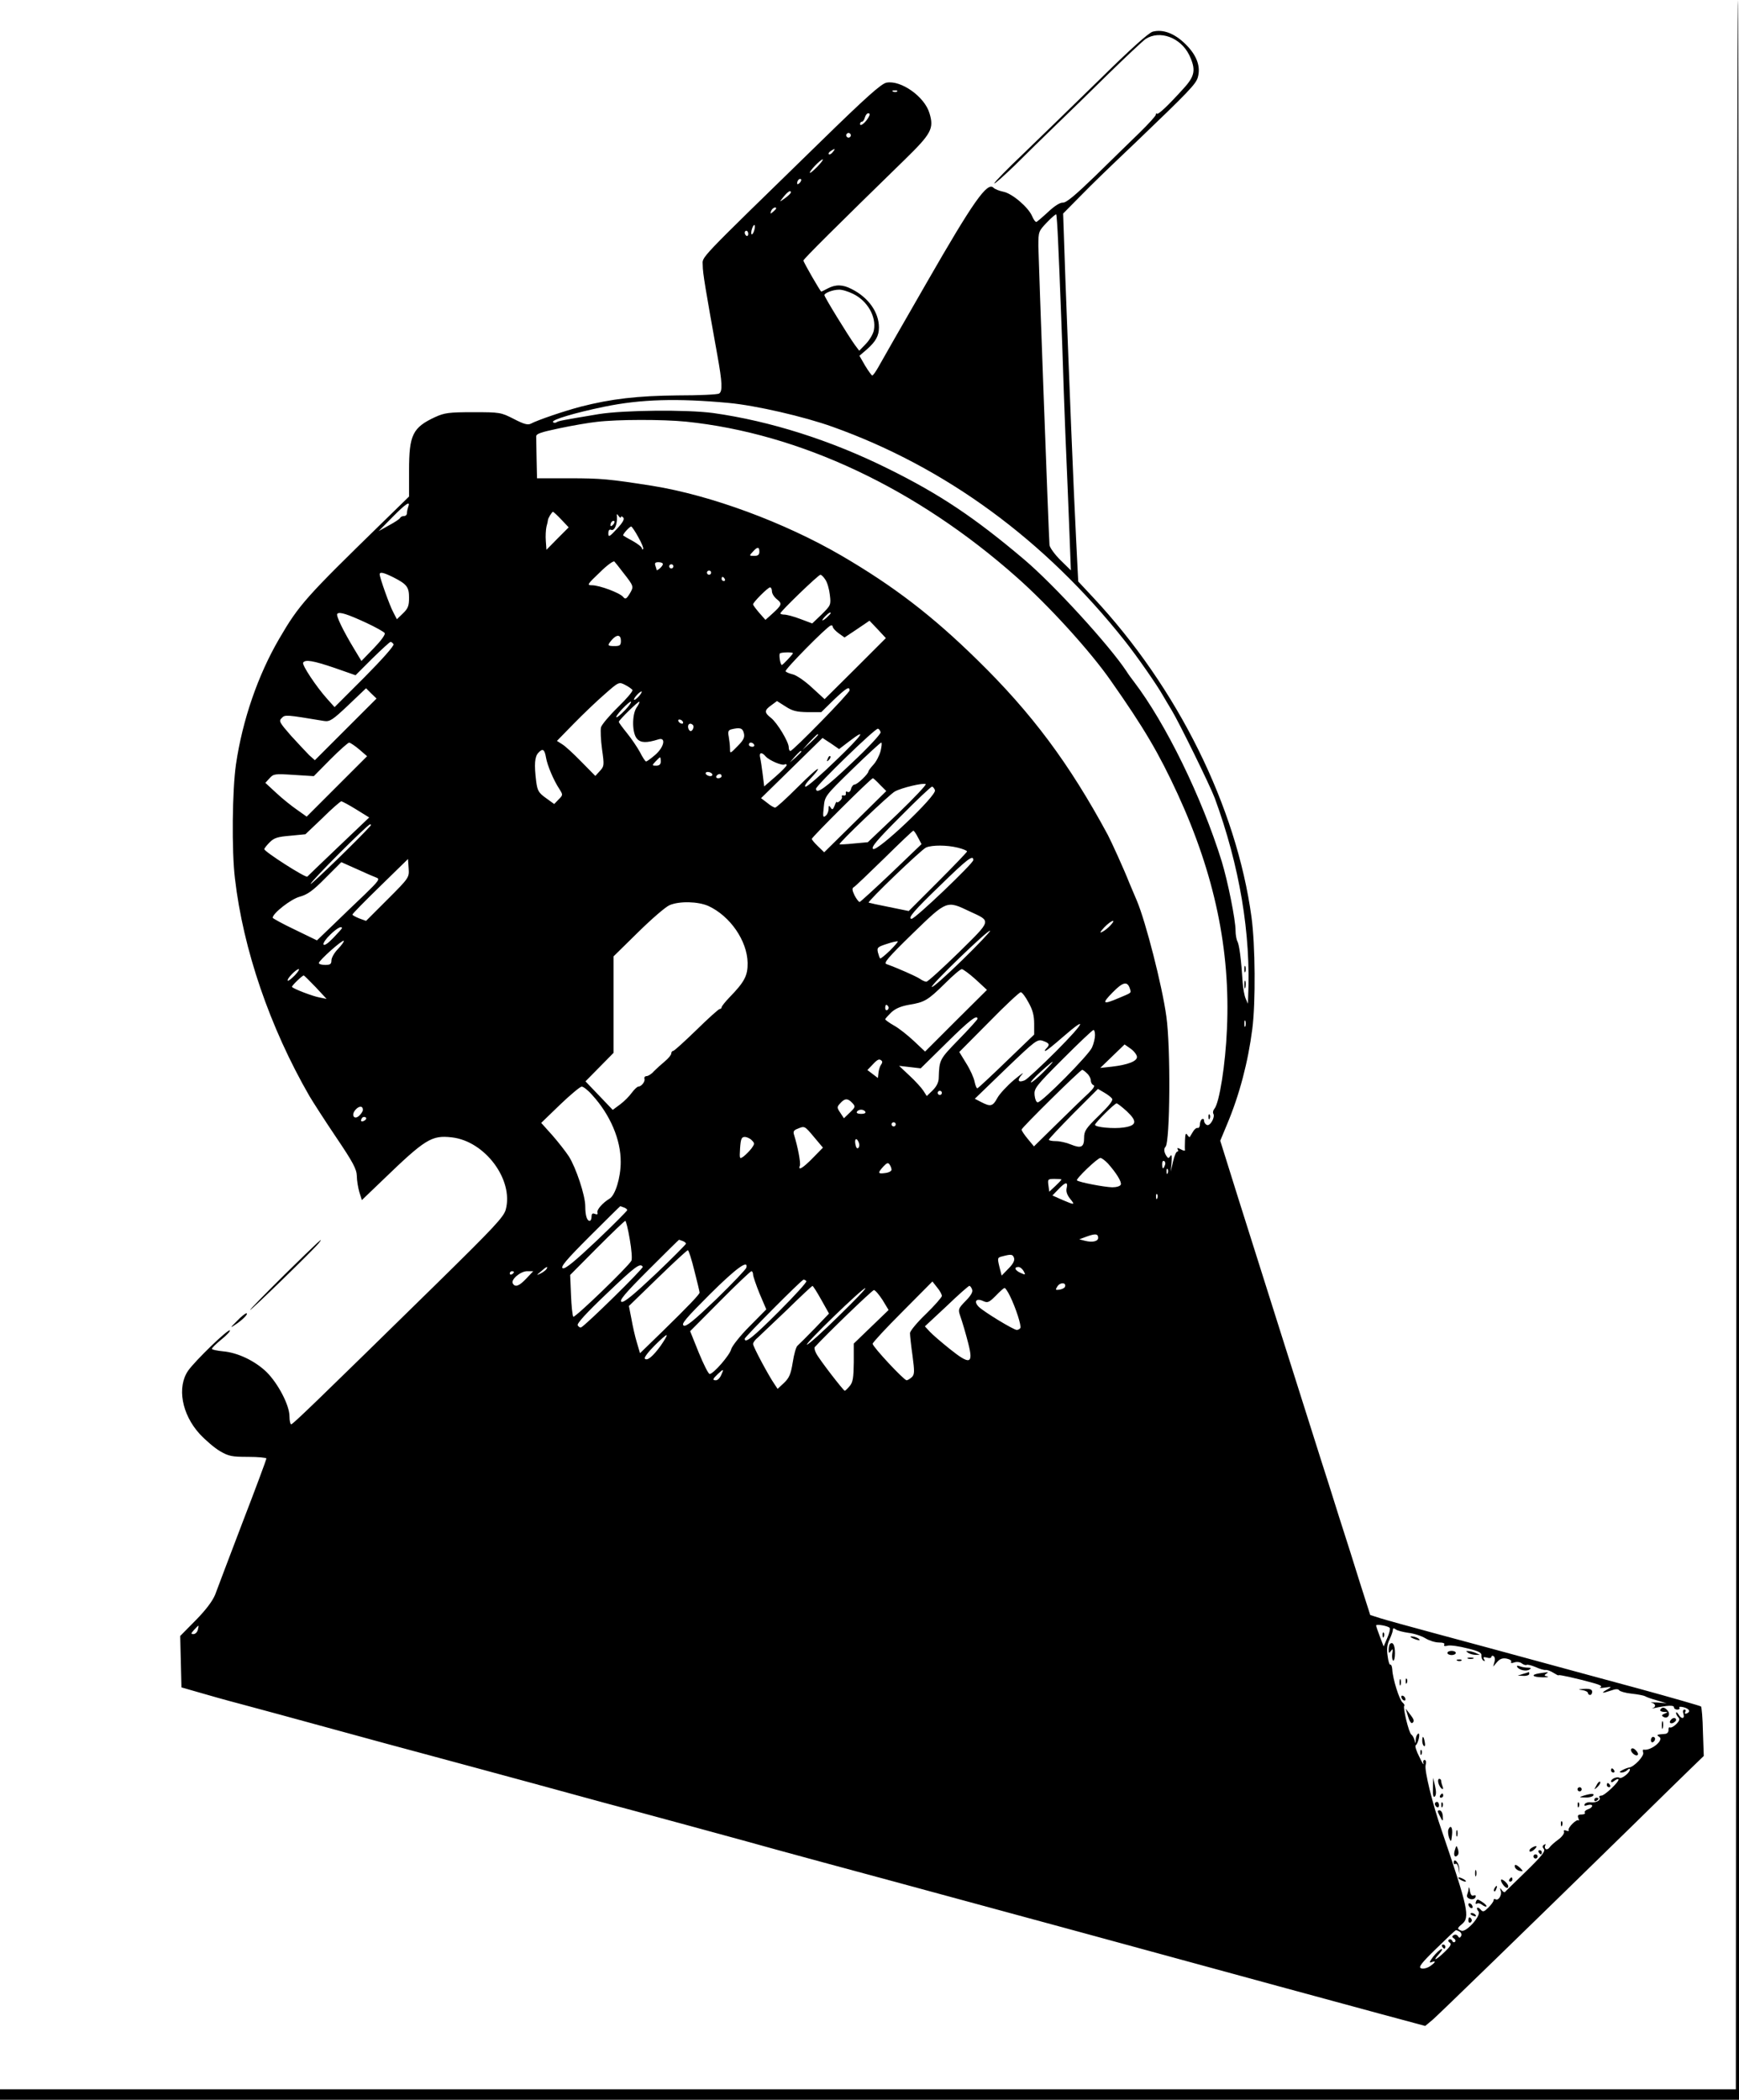<?xml version="1.0" standalone="no"?>
<!DOCTYPE svg PUBLIC "-//W3C//DTD SVG 20010904//EN"
 "http://www.w3.org/TR/2001/REC-SVG-20010904/DTD/svg10.dtd">
<svg version="1.0" xmlns="http://www.w3.org/2000/svg"
 width="829pt" height="1001pt" viewBox="0 0 829 1001"
 preserveAspectRatio="xMidYMid meet">

<g transform="translate(0,1001) scale(0.1,-0.1)"
fill="#000000" stroke="none">
<path d="M8278 5030 l-3 -4980 -4137 0 -4138 0 0 -25 0 -25 4145 0 4145 0 0
5005 c0 2753 -2 5005 -5 5005 -3 0 -6 -2241 -7 -4980z"/>
<path d="M5495 9859 c-20 -6 -104 -81 -255 -230 -124 -121 -287 -280 -362
-352 -76 -72 -138 -136 -138 -141 0 -5 44 34 98 86 53 53 142 140 197 193 55
53 168 163 250 244 83 81 162 155 176 165 68 44 167 7 208 -76 33 -70 28 -100
-27 -160 -75 -83 -121 -126 -127 -120 -3 3 -5 1 -5 -5 0 -5 -35 -44 -77 -85
-43 -42 -138 -134 -211 -206 -95 -92 -139 -129 -155 -128 -14 1 -40 -16 -70
-44 -27 -25 -52 -46 -56 -48 -5 -1 -14 11 -21 28 -18 42 -95 108 -137 116 -19
4 -40 12 -47 19 -29 30 -97 -67 -317 -450 -117 -203 -222 -387 -233 -407 -12
-21 -24 -38 -28 -38 -3 0 -18 21 -34 47 l-27 47 35 30 c43 38 58 65 58 105 0
72 -50 143 -130 183 -42 22 -76 23 -114 3 -15 -8 -29 -15 -31 -15 -4 0 -85
140 -85 148 0 7 154 160 483 481 127 124 140 148 118 221 -23 79 -136 159
-205 146 -25 -5 -96 -68 -317 -284 -599 -584 -559 -542 -559 -587 0 -37 13
-113 70 -430 23 -127 25 -171 8 -181 -7 -5 -96 -9 -198 -9 -191 -2 -315 -16
-463 -54 -79 -21 -203 -63 -237 -81 -14 -7 -33 -2 -81 23 -61 31 -65 32 -193
32 -116 0 -137 -3 -181 -23 -108 -50 -125 -85 -125 -255 l0 -124 -127 -124
c-365 -356 -397 -391 -492 -554 -101 -173 -175 -387 -206 -598 -18 -123 -21
-413 -5 -545 39 -337 166 -709 355 -1037 16 -27 73 -116 127 -196 81 -120 98
-152 99 -185 0 -21 6 -56 12 -77 l12 -38 97 93 c206 199 235 217 332 206 158
-18 295 -202 257 -344 -9 -35 -56 -85 -331 -355 -575 -564 -684 -669 -692
-669 -4 0 -8 17 -8 38 0 53 -54 156 -109 211 -56 54 -138 93 -208 99 -29 3
-53 8 -53 12 0 4 20 24 46 45 25 20 43 40 40 43 -8 8 -165 -144 -199 -192 -54
-78 -31 -208 55 -302 28 -30 71 -67 97 -82 41 -24 56 -27 133 -27 49 0 88 -4
88 -8 0 -4 -51 -142 -114 -305 -62 -163 -121 -318 -130 -343 -12 -30 -43 -72
-92 -122 l-75 -76 3 -123 3 -122 80 -23 c44 -13 136 -39 205 -57 69 -18 269
-73 445 -121 176 -48 358 -98 405 -110 146 -39 380 -103 510 -138 223 -61 314
-86 370 -101 77 -20 703 -190 830 -226 58 -16 323 -88 590 -160 459 -124 1236
-336 1800 -490 140 -38 354 -96 475 -129 l219 -59 36 30 c33 29 447 431 950
923 123 121 251 246 283 277 l59 57 -4 114 c-1 64 -6 118 -9 122 -4 3 -139 42
-300 86 -162 44 -352 95 -424 115 -247 67 -341 93 -550 149 -115 31 -231 63
-256 71 l-47 15 -47 147 c-25 81 -71 226 -102 322 -30 96 -68 216 -84 265 -48
150 -301 952 -395 1249 l-87 278 32 77 c60 142 101 300 121 457 16 126 14 399
-4 532 -72 527 -352 1093 -755 1524 l-71 76 -10 199 c-12 231 -34 782 -51
1236 l-11 319 78 79 c76 77 107 107 274 266 245 235 281 272 290 304 15 52 -5
106 -59 159 -52 51 -107 72 -156 59z m-1218 -285 c-3 -3 -12 -4 -19 -1 -8 3
-5 6 6 6 11 1 17 -2 13 -5z m-136 -122 c-14 -26 -41 -48 -41 -33 0 6 4 11 9
11 5 0 11 9 14 20 3 11 10 20 16 20 8 0 9 -6 2 -18z m-87 -93 c-3 -5 -10 -7
-15 -3 -5 3 -7 10 -3 15 3 5 10 7 15 3 5 -3 7 -10 3 -15z m-84 -74 c-7 -9 -15
-13 -19 -10 -3 3 1 10 9 15 21 14 24 12 10 -5z m-73 -69 c-18 -18 -34 -32 -36
-30 -6 5 50 64 61 64 4 0 -7 -15 -25 -34z m-85 -78 c-7 -7 -12 -8 -12 -2 0 14
12 26 19 19 2 -3 -1 -11 -7 -17z m-42 -45 c0 -5 -13 -17 -28 -28 -27 -19 -27
-19 -12 0 22 29 40 42 40 28z m-70 -77 c0 -2 -7 -9 -15 -16 -13 -11 -14 -10
-9 4 5 14 24 23 24 12z m1344 -156 c6 -121 23 -569 24 -620 0 -14 5 -151 11
-305 7 -154 15 -362 19 -462 l7 -182 -50 49 c-27 27 -51 60 -52 72 -4 51 -52
1358 -53 1424 0 70 1 72 41 114 22 23 42 40 44 38 2 -1 6 -59 9 -128z m-1449
50 c-4 -12 -9 -19 -12 -17 -3 3 -2 15 2 27 4 12 9 19 12 17 3 -3 2 -15 -2 -27z
m-28 -15 c0 -8 -4 -12 -9 -9 -4 3 -8 9 -8 15 0 5 4 9 8 9 5 0 9 -7 9 -15z
m500 -286 c68 -33 111 -108 99 -172 -3 -19 -21 -48 -38 -66 l-32 -33 -21 28
c-33 46 -145 228 -145 237 0 10 40 26 69 26 14 1 44 -8 68 -20z m-592 -520
c128 -12 359 -65 495 -114 537 -192 1011 -539 1392 -1020 58 -73 154 -211 182
-261 9 -16 28 -47 41 -69 34 -55 184 -361 206 -420 118 -322 173 -647 159
-950 l-1 -30 -11 25 c-6 14 -12 48 -14 75 -7 111 -16 180 -25 197 -5 9 -9 33
-9 52 0 51 -37 235 -66 330 -95 306 -267 658 -419 857 -11 14 -27 36 -35 49
-82 124 -347 414 -488 533 -235 199 -402 311 -647 432 -273 136 -564 228 -835
266 -127 17 -425 14 -545 -5 -179 -30 -191 -32 -202 -39 -6 -4 -14 -3 -17 1
-7 11 104 44 244 73 174 36 349 41 595 18z m-205 -89 c543 -56 1099 -318 1576
-741 153 -135 353 -355 450 -495 158 -225 228 -344 318 -539 176 -383 252
-744 235 -1120 -7 -168 -36 -353 -60 -381 -6 -7 -8 -17 -5 -23 10 -16 -15 -60
-30 -54 -8 3 -14 12 -14 20 0 8 -4 11 -10 8 -5 -3 -10 -15 -10 -26 0 -10 -5
-18 -11 -16 -6 1 -16 -7 -22 -18 -7 -11 -13 -22 -15 -25 -2 -2 -7 2 -12 10 -7
11 -10 4 -11 -25 -1 -22 -1 -44 0 -48 1 -4 -8 -3 -20 4 -15 8 -19 8 -15 0 4
-6 3 -11 -2 -11 -5 0 -14 -21 -20 -47 l-11 -48 4 44 c2 30 1 40 -6 30 -8 -12
-10 -12 -19 1 -11 17 -13 34 -4 43 22 21 25 478 4 622 -20 147 -99 453 -140
550 -5 11 -21 49 -36 85 -25 64 -87 200 -103 230 -184 341 -363 581 -623 835
-214 210 -398 351 -648 497 -272 158 -621 287 -900 332 -204 32 -244 36 -394
36 l-156 0 -2 90 c-1 50 -2 98 -2 108 -1 14 19 21 109 40 61 13 142 27 180 31
101 12 314 12 425 1z m-1324 -406 c-3 -9 -6 -22 -6 -30 0 -8 -6 -14 -14 -14
-8 0 -16 -4 -18 -8 -1 -5 -25 -21 -53 -36 l-50 -28 65 66 c64 65 88 81 76 50z
m730 -61 l35 -37 -53 -53 -53 -54 -3 42 c-2 23 0 54 3 68 4 14 7 28 7 31 0 9
19 40 24 40 3 0 21 -17 40 -37z m284 12 c0 5 5 4 11 -2 7 -7 -1 -23 -30 -54
-36 -39 -41 -41 -41 -22 0 15 5 21 14 17 15 -6 29 27 27 61 -2 17 0 17 8 5 6
-8 11 -11 11 -5z m-38 -37 c-7 -7 -12 -8 -12 -2 0 14 12 26 19 19 2 -3 -1 -11
-7 -17z m121 -59 c16 -28 26 -53 23 -56 -3 -4 -6 -2 -6 3 0 6 -19 21 -42 34
-24 13 -45 25 -47 27 -5 4 30 43 38 43 3 0 19 -23 34 -51z m577 -69 c0 -15 -7
-20 -25 -20 -24 0 -24 1 -7 19 22 25 32 26 32 1z m-649 -100 c51 -65 51 -66
31 -100 -16 -26 -21 -28 -31 -16 -16 20 -114 56 -149 56 -25 0 -23 4 37 61 34
34 66 57 70 52 4 -4 23 -28 42 -53z m189 41 c0 -5 -7 -14 -15 -21 -8 -7 -15
-10 -15 -7 0 3 -3 12 -6 21 -4 12 0 16 15 16 12 0 21 -4 21 -9z m50 -11 c0 -5
-4 -10 -10 -10 -5 0 -10 5 -10 10 0 6 5 10 10 10 6 0 10 -4 10 -10z m180 -30
c0 -5 -4 -10 -10 -10 -5 0 -10 5 -10 10 0 6 5 10 10 10 6 0 10 -4 10 -10z
m-1517 -21 c67 -34 77 -47 77 -99 0 -38 -5 -51 -29 -74 l-29 -28 -17 33 c-18
33 -65 166 -65 181 0 13 18 9 63 -13z m2062 -13 c9 -13 18 -45 21 -72 6 -48 4
-50 -39 -93 l-45 -43 -56 21 c-31 12 -66 21 -76 21 -11 0 -20 3 -20 6 0 9 181
184 191 184 5 0 16 -11 24 -24z m-480 4 c3 -5 1 -10 -4 -10 -6 0 -11 5 -11 10
0 6 2 10 4 10 3 0 8 -4 11 -10z m225 -59 c0 -11 11 -28 24 -38 26 -21 24 -27
-27 -73 l-28 -25 -30 34 c-16 19 -29 36 -29 40 0 10 71 81 81 81 5 0 9 -9 9
-19z m-1934 -150 c45 -21 84 -43 88 -49 4 -7 -19 -38 -52 -72 l-59 -61 -35 58
c-52 86 -88 160 -80 167 10 11 49 -2 138 -43z m2214 46 c0 -2 -9 -12 -20 -22
-24 -21 -27 -14 -4 9 15 15 24 20 24 13z m117 -265 l-146 -145 -60 55 c-33 31
-74 59 -91 63 -16 4 -32 10 -35 15 -5 8 196 212 215 218 6 2 10 -1 10 -6 0 -6
13 -20 28 -31 l28 -20 60 40 59 40 39 -41 39 -42 -146 -146z m-1117 133 c0
-21 -5 -25 -30 -25 -35 0 -36 3 -13 30 24 27 43 25 43 -5z m-1084 -16 c4 -7
-54 -72 -137 -156 l-144 -144 -35 39 c-53 59 -121 162 -115 173 10 16 47 10
150 -25 l100 -35 80 80 c44 43 83 79 87 79 4 0 10 -5 14 -11z m1904 -43 c0 -5
-48 -56 -53 -56 -7 0 -15 49 -9 55 6 6 62 7 62 1z m-765 -175 c3 -6 -28 -42
-69 -82 -41 -40 -77 -83 -81 -96 -3 -14 -1 -61 5 -105 11 -77 10 -81 -10 -103
l-22 -24 -67 68 c-36 37 -77 75 -91 83 l-25 16 80 82 c44 45 111 109 148 141
67 59 68 59 97 44 16 -8 31 -19 35 -24z m-1367 -188 l-147 -147 -27 24 c-14
14 -53 56 -87 93 -55 63 -59 70 -44 84 16 17 20 16 202 -14 27 -4 40 4 115 75
l85 81 25 -25 25 -24 -147 -147z m2402 186 c0 -13 -270 -289 -282 -289 -5 0
-8 8 -8 18 0 25 -55 117 -85 140 -32 25 -32 36 2 60 l27 20 41 -26 c32 -21 52
-26 105 -27 l65 0 59 58 c60 57 76 67 76 46z m-1005 -29 c-10 -11 -20 -18 -22
-16 -6 5 30 44 36 39 2 -1 -4 -12 -14 -23z m-65 -65 c-47 -49 -59 -44 -14 5
21 22 40 38 42 35 3 -3 -10 -21 -28 -40z m54 11 c-22 -35 -21 -122 3 -148 18
-20 46 -20 101 -3 38 13 29 -36 -15 -74 -20 -17 -39 -31 -43 -31 -4 0 -17 20
-29 44 -13 24 -41 65 -62 91 -21 26 -39 50 -39 54 0 8 94 100 98 96 2 -2 -4
-15 -14 -29z m221 -66 c3 -5 2 -10 -4 -10 -5 0 -13 5 -16 10 -3 6 -2 10 4 10
5 0 13 -4 16 -10z m48 -16 c9 -9 -4 -35 -14 -28 -5 3 -9 12 -9 20 0 14 12 19
23 8z m243 -39 c5 -20 -1 -33 -30 -62 -36 -37 -36 -37 -36 -11 0 14 -3 39 -6
56 -5 24 -2 31 12 35 41 10 54 7 60 -18z m652 4 c1 -8 -60 -74 -137 -146 -126
-120 -171 -152 -171 -123 0 15 283 290 295 286 6 -1 11 -9 13 -17z m-298 -12
c0 -2 -17 -19 -37 -38 l-38 -34 34 38 c33 34 41 42 41 34z m85 -122 c-71 -69
-136 -125 -144 -125 -9 0 0 15 24 40 21 22 37 42 34 44 -3 3 -47 -37 -99 -89
-52 -52 -99 -95 -105 -95 -5 0 -23 10 -38 23 l-29 22 147 144 146 143 40 -26
39 -27 47 36 c90 69 66 33 -62 -90z m-2272 52 l37 -32 -144 -144 -144 -144
-45 32 c-25 17 -70 53 -99 80 l-53 49 20 22 c19 21 25 22 115 16 l96 -6 79 80
c44 44 84 80 90 80 5 -1 27 -15 48 -33z m1882 23 c3 -5 -1 -10 -9 -10 -9 0
-16 5 -16 10 0 6 4 10 9 10 6 0 13 -4 16 -10z m603 -30 c-6 -22 -21 -51 -34
-65 -13 -14 -24 -29 -24 -32 0 -12 -53 -63 -66 -63 -6 0 -14 -9 -17 -21 -3
-12 -10 -18 -17 -14 -6 4 -9 1 -8 -7 2 -7 -3 -12 -10 -10 -8 1 -11 -1 -9 -5 3
-5 -1 -14 -9 -21 -8 -7 -14 -9 -15 -5 0 4 -5 -3 -10 -17 -8 -20 -12 -22 -19
-10 -8 12 -10 11 -10 -6 0 -12 -6 -27 -14 -33 -13 -11 -14 -4 -9 41 5 53 5 53
136 181 72 70 134 127 138 127 4 0 2 -18 -3 -40z m-1595 -32 c6 -36 36 -108
64 -150 17 -27 17 -28 -4 -49 l-21 -22 -40 29 c-35 25 -40 35 -46 79 -10 82
-7 117 10 136 21 23 30 18 37 -23z m1217 29 c0 -2 -12 -14 -27 -28 l-28 -24
24 28 c23 25 31 32 31 24z m-170 -23 c17 -19 79 -46 91 -38 5 3 9 1 9 -4 0 -4
-24 -29 -54 -55 l-53 -46 -7 57 c-4 31 -9 66 -12 79 -7 26 7 30 26 7z m-500
-24 c0 -14 -7 -20 -22 -20 -20 0 -21 1 -3 20 10 11 20 20 22 20 1 0 3 -9 3
-20z m245 -60 c3 -5 -1 -10 -9 -10 -8 0 -18 5 -21 10 -3 6 1 10 9 10 8 0 18
-4 21 -10z m45 -10 c0 -5 -7 -10 -16 -10 -8 0 -12 5 -9 10 3 6 10 10 16 10 5
0 9 -4 9 -10z m755 -41 l30 -30 -148 -146 -148 -146 -29 28 c-17 16 -30 32
-30 36 0 8 282 289 291 289 3 0 18 -14 34 -31z m85 -138 l-143 -136 -66 -6
c-36 -4 -67 -5 -69 -4 -6 5 238 238 264 252 33 18 135 42 147 35 5 -2 -55 -66
-133 -141z m177 112 c10 -25 -276 -296 -295 -280 -10 8 17 41 130 154 78 79
146 143 151 143 4 0 11 -8 14 -17z m-2760 -91 l63 -39 -146 -139 c-80 -76
-147 -141 -149 -143 -8 -7 -205 119 -205 131 0 4 12 19 26 33 21 21 38 26 98
31 l72 7 82 78 c44 44 85 79 89 79 4 0 36 -17 70 -38z m69 -79 c-58 -65 -282
-281 -285 -277 -6 6 271 284 283 284 5 0 6 -3 2 -7z m2610 -55 l17 -32 -144
-138 c-79 -75 -147 -137 -151 -138 -4 0 -15 14 -24 31 -11 23 -13 34 -5 39 7
3 72 66 146 138 74 73 136 132 139 132 3 0 13 -14 22 -32z m190 -49 c24 -6 44
-14 44 -18 0 -3 -63 -69 -139 -145 l-139 -139 -93 19 c-52 10 -96 20 -98 21
-7 5 252 254 274 263 29 12 99 12 151 -1z m74 -59 c0 -16 -277 -280 -294 -280
-22 0 11 39 137 160 128 125 157 147 157 120z m-2792 -187 l-103 -103 -33 12
c-17 7 -32 15 -32 18 0 4 60 65 133 136 l132 129 3 -44 c3 -44 3 -45 -100
-148z m-53 103 c17 -6 10 -16 -55 -79 -41 -39 -110 -105 -152 -146 l-77 -74
-105 51 c-59 28 -106 54 -106 57 0 21 87 89 128 100 37 10 63 28 123 89 l76
76 74 -33 c41 -19 83 -37 94 -41z m1582 -135 c104 -48 185 -166 187 -271 1
-61 -15 -91 -86 -164 -21 -22 -38 -43 -38 -48 0 -4 -4 -8 -9 -8 -5 0 -55 -45
-111 -100 -57 -55 -106 -100 -111 -100 -5 0 -9 -6 -9 -12 0 -7 -14 -24 -31
-38 -17 -14 -40 -35 -52 -47 -11 -13 -27 -23 -35 -23 -7 0 -12 -6 -10 -12 5
-14 -15 -38 -29 -38 -5 0 -19 -13 -31 -29 -12 -17 -37 -42 -56 -56 l-35 -26
-65 68 -65 68 67 68 67 68 0 230 0 230 117 115 c64 63 131 121 150 129 47 20
135 18 185 -4z m1246 -26 c104 -48 106 -39 -53 -196 -78 -76 -147 -139 -154
-139 -6 0 -20 6 -31 14 -18 12 -106 51 -159 70 -15 5 6 30 125 146 164 159
161 158 272 105z m671 -66 c-10 -11 -28 -26 -39 -31 -14 -8 -12 -2 9 21 33 34
61 44 30 10z m-3664 -14 c0 -2 -19 -23 -42 -47 -25 -26 -43 -38 -46 -30 -2 7
13 28 33 47 32 31 55 43 55 30z m2957 -152 c-76 -74 -141 -132 -145 -128 -8 7
270 276 278 268 3 -2 -57 -66 -133 -140z m-2975 54 c-18 -18 -32 -43 -32 -55
0 -18 -6 -22 -30 -22 -16 0 -30 4 -30 9 0 12 112 112 119 106 2 -3 -10 -20
-27 -38z m2630 -9 c-23 -22 -44 -39 -46 -37 -3 2 -7 15 -11 29 -5 23 -1 26 42
40 26 9 50 14 53 12 2 -1 -15 -21 -38 -44z m-2837 -118 c-16 -16 -31 -28 -33
-25 -7 7 39 55 52 55 5 0 -3 -13 -19 -30z m3246 -19 l54 -50 -148 -147 -147
-147 -53 50 c-29 27 -71 61 -95 74 -23 13 -42 27 -42 30 0 3 13 17 28 32 20
19 46 30 85 37 74 12 90 21 171 101 38 38 74 69 81 69 6 0 36 -22 66 -49z
m-3146 -37 l52 -56 -34 7 c-30 5 -122 40 -131 50 -4 4 48 54 56 55 2 0 27 -25
57 -56z m3881 -6 c7 -23 11 -19 -53 -46 -77 -33 -82 -27 -29 27 49 50 70 55
82 19z m-483 -67 c20 -35 27 -63 27 -101 l0 -52 -131 -126 c-72 -70 -135 -128
-139 -130 -4 -2 -10 12 -14 31 -3 18 -21 58 -40 88 l-33 54 141 142 c77 79
146 143 152 143 6 0 23 -22 37 -49z m-668 -20 c3 -5 1 -12 -5 -16 -5 -3 -10 1
-10 9 0 18 6 21 15 7z m425 -58 c0 -3 -40 -48 -90 -99 -92 -95 -92 -95 -95
-182 0 -21 -10 -41 -29 -60 l-28 -27 -16 25 c-9 14 -38 46 -66 72 l-50 47 52
-6 51 -6 123 121 c108 107 148 138 148 115z m1277 -35 c-3 -7 -5 -2 -5 12 0
14 2 19 5 13 2 -7 2 -19 0 -25z m-902 -119 c-72 -72 -139 -134 -150 -139 -32
-13 -38 0 -13 28 13 14 -4 2 -38 -26 -34 -29 -70 -68 -80 -87 -21 -39 -32 -42
-76 -19 l-31 16 148 143 c142 136 150 142 177 133 31 -11 34 -18 16 -36 -7 -7
-9 -12 -5 -12 5 0 41 29 82 65 124 108 108 73 -30 -66z m185 76 c0 -14 -6 -40
-14 -58 -14 -35 -239 -262 -259 -262 -7 0 -13 15 -15 34 -3 32 5 43 135 173
76 76 141 138 146 138 4 0 7 -11 7 -25z m200 -104 c0 -20 -43 -37 -120 -46
l-55 -6 58 56 58 56 30 -21 c16 -12 29 -29 29 -39z m-1217 -18 c4 -3 3 -11 -2
-17 -5 -6 -11 -23 -13 -38 l-3 -27 -25 19 -25 19 24 25 c25 27 33 30 44 19z
m772 -53 c-27 -27 -54 -50 -60 -50 -5 0 15 23 45 50 71 64 78 64 15 0z m207
-7 c10 -9 18 -24 18 -34 0 -9 6 -20 13 -22 8 -3 -1 -17 -23 -38 -19 -17 -86
-82 -148 -143 l-113 -111 -29 35 c-16 19 -30 40 -30 45 0 9 280 285 289 285 3
0 13 -7 23 -17z m-2359 -103 c86 -94 137 -214 136 -320 0 -74 -26 -158 -53
-174 -33 -20 -62 -53 -58 -66 3 -9 -1 -11 -12 -7 -11 5 -16 1 -16 -13 0 -11
-4 -20 -9 -20 -13 0 -21 26 -21 70 0 51 -44 183 -78 237 -15 23 -51 69 -79
101 l-53 59 90 87 c49 47 96 86 103 86 8 0 31 -18 50 -40z m2478 -17 c7 -8
-12 -32 -62 -81 -63 -61 -71 -74 -71 -106 0 -45 -14 -52 -63 -32 -21 9 -53 16
-71 16 -19 0 -34 3 -34 7 0 4 53 60 117 125 l117 117 29 -17 c16 -9 33 -22 38
-29z m-811 27 c0 -5 -4 -10 -10 -10 -5 0 -10 5 -10 10 0 6 5 10 10 10 6 0 10
-4 10 -10z m-427 -48 c16 -17 15 -20 -12 -46 l-28 -27 -17 26 c-17 25 -17 28
0 46 21 24 36 24 57 1z m1309 -40 c51 -48 47 -68 -16 -77 -47 -7 -136 1 -136
13 0 9 93 102 103 102 4 0 26 -17 49 -38z m-3642 7 c0 -6 -7 -17 -16 -26 -24
-25 -43 0 -19 27 17 19 35 19 35 -1z m2395 -9 c4 -6 -5 -10 -20 -10 -15 0 -24
4 -20 10 3 6 12 10 20 10 8 0 17 -4 20 -10z m-2386 -41 c-16 -10 -23 -4 -14
10 3 6 11 8 17 5 6 -4 5 -9 -3 -15z m2531 -19 c0 -5 -4 -10 -10 -10 -5 0 -10
5 -10 10 0 6 5 10 10 10 6 0 10 -4 10 -10z m-389 -61 l42 -50 -49 -50 c-47
-48 -71 -62 -61 -36 5 13 -10 90 -27 145 -6 17 -3 24 16 31 34 14 33 15 79
-40z m-297 -15 c14 -14 14 -17 -1 -38 -9 -12 -26 -29 -37 -38 -21 -15 -21 -14
-18 38 3 44 7 54 22 54 10 0 26 -7 34 -16z m510 -11 c4 -9 3 -20 -2 -25 -6 -6
-11 1 -14 16 -6 29 6 35 16 9z m1188 -100 c39 -44 66 -87 61 -100 -3 -8 -21
-13 -41 -13 -38 1 -159 24 -168 33 -7 6 98 107 112 107 5 0 22 -12 36 -27z
m271 -8 c-7 -21 -13 -19 -13 6 0 11 4 18 10 14 5 -3 7 -12 3 -20z m-1303 -21
c0 -7 -13 -14 -30 -16 -36 -5 -37 0 -9 31 17 18 23 20 30 9 5 -7 9 -18 9 -24z
m1317 -16 c-3 -8 -6 -5 -6 6 -1 11 2 17 5 13 3 -3 4 -12 1 -19z m-507 -31 c0
-2 -13 -16 -29 -31 l-29 -27 -4 30 c-4 29 -3 31 29 31 18 0 33 -1 33 -3z m25
-40 c-4 -15 1 -32 15 -50 26 -32 25 -33 -36 -7 l-47 21 28 29 c34 36 47 38 40
7z m432 -49 c-3 -8 -6 -5 -6 6 -1 11 2 17 5 13 3 -3 4 -12 1 -19z m-2543 -44
c9 -3 16 -9 16 -13 0 -3 -65 -69 -145 -145 -106 -100 -150 -136 -162 -132 -13
5 15 39 127 151 80 80 146 145 147 145 1 0 8 -3 17 -6z m28 -151 c9 -51 12
-94 8 -103 -17 -30 -270 -274 -277 -267 -4 4 -9 51 -11 104 l-4 95 128 129
c71 71 131 129 135 129 3 0 13 -39 21 -87z m2233 6 c0 -17 -28 -23 -63 -14
l-27 7 35 13 c41 15 55 14 55 -6z m-1981 -15 c9 -3 16 -9 16 -13 0 -3 -65 -69
-145 -145 -106 -100 -150 -136 -162 -132 -13 5 15 39 127 151 80 80 146 145
147 145 1 0 8 -3 17 -6z m56 -141 c14 -54 25 -101 25 -105 0 -8 -52 -63 -178
-186 l-106 -103 -15 51 c-9 29 -20 79 -26 113 l-12 61 137 133 c75 73 140 133
144 133 4 0 18 -44 31 -97z m1524 60 c4 -11 -4 -28 -26 -50 l-33 -34 -11 43
c-10 42 -9 43 15 49 42 11 49 10 55 -8z m-1770 -42 c5 -7 -274 -281 -294 -289
-5 -2 -12 3 -16 10 -5 8 40 58 137 150 137 131 161 149 173 129z m494 -4 c-2
-8 -66 -75 -143 -150 -109 -104 -144 -133 -156 -126 -13 7 12 36 125 149 126
125 184 167 174 127z m-953 -7 c-3 -5 -16 -15 -28 -21 -21 -10 -21 -9 2 10 25
23 36 27 26 11z m2275 -10 c10 -18 9 -19 -15 -8 -27 12 -33 28 -10 28 8 0 19
-9 25 -20z m-2430 -4 c0 -3 -4 -8 -10 -11 -5 -3 -10 -1 -10 4 0 6 5 11 10 11
6 0 10 -2 10 -4z m59 -31 c-34 -36 -53 -43 -64 -24 -12 18 36 59 68 59 l29 0
-33 -35z m1081 19 c0 -8 14 -49 31 -91 l32 -75 -80 -81 c-45 -45 -83 -94 -87
-108 -6 -28 -85 -119 -103 -119 -6 0 -29 46 -52 102 l-41 102 142 143 c78 79
146 143 150 143 4 0 8 -7 8 -16z m254 -31 c4 -4 -55 -69 -131 -145 -123 -123
-163 -155 -163 -130 0 8 272 282 281 282 3 0 9 -3 13 -7z m646 -71 c0 -6 -34
-45 -75 -85 -42 -40 -76 -81 -77 -92 0 -11 5 -59 12 -107 10 -76 10 -90 -3
-103 -9 -8 -20 -15 -25 -15 -13 0 -162 160 -162 174 0 6 64 75 143 154 l142
143 22 -28 c13 -15 23 -34 23 -41z m587 44 c-2 -6 -14 -12 -26 -14 -20 -3 -21
-1 -10 16 13 20 43 19 36 -2z m-1162 -62 l37 -66 -68 -71 c-38 -39 -75 -76
-82 -82 -7 -5 -17 -41 -23 -80 -9 -56 -17 -74 -41 -97 l-31 -29 -14 21 c-28
40 -103 180 -103 193 0 7 10 21 23 31 12 11 74 70 139 132 64 63 119 114 121
114 3 0 22 -30 42 -66z m719 49 c5 -11 -5 -29 -31 -55 -35 -36 -36 -40 -26
-70 10 -28 28 -89 39 -133 25 -98 8 -103 -88 -26 -40 32 -83 69 -96 83 l-23
25 103 96 c56 54 105 97 109 97 4 0 10 -8 13 -17z m-637 -128 c-75 -74 -143
-135 -150 -135 -14 0 263 269 278 269 6 0 -52 -60 -128 -134z m817 98 c29 -59
56 -144 50 -154 -3 -5 -11 -9 -17 -9 -15 0 -155 85 -181 110 -25 25 -13 43 20
28 22 -10 28 -8 61 25 19 20 38 37 42 37 4 0 15 -17 25 -37z m-607 -20 l29
-48 -83 -80 -83 -80 0 -90 c-1 -73 -4 -94 -19 -112 -11 -13 -21 -23 -24 -23
-6 0 -122 150 -136 178 -7 13 -10 27 -7 30 52 58 274 272 282 272 6 0 24 -21
41 -47z m-1058 -219 c-37 -51 -64 -73 -75 -61 -5 4 16 32 46 62 30 30 56 53
58 50 3 -2 -11 -25 -29 -51z m289 -139 c-6 -14 -17 -25 -25 -25 -18 0 -16 6 9
30 28 26 30 25 16 -5z m3187 -1206 c3 -4 -2 -26 -12 -48 l-17 -40 -18 47 c-10
26 -18 50 -18 53 0 8 59 -2 65 -12z m-5682 -9 c-3 -11 -12 -20 -21 -20 -13 0
-12 3 3 20 10 11 19 20 21 20 1 0 0 -9 -3 -20z m5771 -14 c27 -3 63 -15 81
-26 18 -11 47 -20 64 -20 20 0 30 -4 26 -10 -4 -7 2 -9 17 -5 12 3 55 -3 93
-13 54 -13 69 -21 67 -34 -1 -9 3 -20 9 -24 8 -5 9 -3 4 6 -6 10 -3 12 13 8
12 -4 22 -2 22 4 0 5 5 6 10 3 6 -4 8 -16 4 -28 l-6 -22 19 22 c13 15 26 20
46 16 15 -3 24 -10 21 -15 -4 -6 2 -8 15 -3 12 4 28 2 36 -5 8 -6 18 -9 22 -7
5 3 24 -2 43 -10 19 -9 41 -15 48 -14 8 1 24 -5 38 -14 13 -8 24 -14 24 -11 0
4 90 -16 165 -37 33 -9 45 -16 35 -20 -8 -4 1 -5 20 -2 35 5 35 4 10 -10 -30
-17 -24 -19 20 -4 22 8 34 8 39 1 3 -5 30 -13 59 -16 30 -3 59 -9 64 -12 6 -4
31 -13 57 -20 l46 -14 -45 4 c-25 1 -37 1 -27 -1 20 -5 23 -20 5 -26 -7 -2 -4
-2 7 0 66 14 95 15 95 4 0 -6 7 -11 16 -11 8 0 13 4 10 9 -4 5 5 6 21 2 28 -8
34 -22 12 -30 -7 -2 -9 1 -5 8 4 6 2 11 -4 11 -7 0 -9 -8 -5 -20 8 -25 -10
-27 -24 -2 -6 9 -11 12 -11 6 0 -5 5 -15 11 -21 8 -8 5 -17 -10 -32 -12 -12
-26 -19 -30 -16 -5 2 -8 -3 -7 -13 0 -10 -7 -18 -19 -18 -38 -3 -40 -4 -25
-14 24 -15 -39 -67 -74 -61 -5 1 -6 -5 -3 -13 7 -16 -42 -68 -66 -72 -8 -1
-23 -7 -34 -13 -14 -8 -15 -10 -3 -11 9 0 21 5 28 12 7 7 12 8 12 2 0 -14 -39
-46 -50 -39 -11 7 -40 -5 -40 -17 0 -6 7 -5 15 2 9 7 18 11 20 8 8 -8 -65 -78
-81 -78 -8 0 -13 -4 -9 -9 8 -13 -16 -26 -42 -23 -11 2 -24 -2 -28 -8 -5 -9
-1 -10 14 -5 12 3 21 2 21 -4 0 -5 -9 -13 -20 -16 -11 -4 -18 -11 -15 -16 4
-5 -4 -9 -15 -9 -17 0 -21 -4 -16 -17 4 -10 4 -15 1 -11 -9 8 -52 -35 -47 -46
3 -5 -2 -7 -11 -3 -10 4 -14 2 -11 -6 2 -7 -10 -24 -28 -37 -18 -13 -37 -30
-41 -37 -5 -7 -13 -11 -18 -8 -5 4 -6 11 -3 17 4 7 2 8 -5 4 -9 -6 -9 -11 -1
-21 8 -10 -11 -34 -85 -106 -53 -52 -99 -96 -101 -99 -3 -2 -10 2 -15 10 -9
12 -10 11 -5 -4 7 -20 -11 -49 -25 -40 -5 3 -9 1 -9 -5 0 -6 -11 -21 -25 -35
-20 -20 -26 -22 -36 -10 -7 8 -14 12 -17 9 -3 -2 0 -10 6 -17 15 -19 -58 -101
-81 -92 -22 8 -21 12 3 32 38 32 29 75 -96 442 -46 132 -84 290 -78 315 4 15
2 25 -5 25 -6 0 -8 -8 -5 -17 2 -10 -7 4 -20 32 -14 27 -22 52 -17 55 12 8 24
63 11 55 -5 -3 -11 -16 -11 -28 -1 -20 -2 -21 -6 -2 -3 11 -10 23 -15 26 -12
8 -41 129 -34 137 3 3 -1 10 -8 16 -15 12 -47 113 -49 158 -1 14 -5 24 -9 22
-4 -2 -10 16 -13 41 -5 32 -3 55 9 79 9 19 16 40 16 46 0 9 4 9 13 3 6 -6 34
-13 61 -17z m245 -1425 c7 -5 10 -14 6 -21 -6 -10 -9 -9 -15 0 -4 7 -13 9 -20
5 -9 -6 -9 -9 1 -16 7 -4 10 -12 5 -16 -5 -4 -11 -2 -13 5 -3 6 -9 9 -15 6 -6
-4 -5 -9 3 -15 10 -6 4 -17 -23 -43 -43 -42 -63 -49 -27 -10 13 15 18 25 10
22 -8 -2 -25 -19 -39 -36 -18 -24 -20 -31 -8 -26 24 9 20 -1 -8 -20 -14 -9
-33 -13 -42 -9 -13 5 1 24 72 93 49 48 91 88 94 88 3 1 11 -2 19 -7z"/>
<path d="M5932 5390 c0 -14 2 -19 5 -12 2 6 2 18 0 25 -3 6 -5 1 -5 -13z"/>
<path d="M5932 5315 c0 -16 2 -22 5 -12 2 9 2 23 0 30 -3 6 -5 -1 -5 -18z"/>
<path d="M5761 4684 c0 -11 3 -14 6 -6 3 7 2 16 -1 19 -3 4 -6 -2 -5 -13z"/>
<path d="M3946 6393 c-6 -14 -5 -15 5 -6 7 7 10 15 7 18 -3 3 -9 -2 -12 -12z"/>
<path d="M6591 2214 c0 -11 3 -14 6 -6 3 7 2 16 -1 19 -3 4 -6 -2 -5 -13z"/>
<path d="M6735 2200 c27 -12 43 -12 25 0 -8 5 -22 9 -30 9 -10 0 -8 -3 5 -9z"/>
<path d="M6626 2173 c-3 -3 -6 -16 -6 -27 0 -18 2 -19 11 -6 8 12 10 9 6 -13
-2 -15 0 -30 4 -33 5 -3 9 13 9 35 0 38 -10 57 -24 44z"/>
<path d="M6900 2130 c0 -5 9 -10 20 -10 11 0 20 5 20 10 0 6 -9 10 -20 10 -11
0 -20 -4 -20 -10z"/>
<path d="M7000 2130 c8 -5 24 -9 35 -9 l20 0 -20 9 c-11 5 -27 9 -35 9 -13 1
-13 0 0 -9z"/>
<path d="M6998 2103 c6 -2 18 -2 25 0 6 3 1 5 -13 5 -14 0 -19 -2 -12 -5z"/>
<path d="M6948 2093 c7 -3 16 -2 19 1 4 3 -2 6 -13 5 -11 0 -14 -3 -6 -6z"/>
<path d="M7233 2063 c10 -15 43 -22 58 -12 10 6 8 9 -8 9 -12 0 -29 3 -39 7
-11 4 -15 3 -11 -4z"/>
<path d="M7260 2030 l-25 -8 28 -1 c15 -1 27 4 27 9 0 6 -1 10 -2 9 -2 -1 -14
-5 -28 -9z"/>
<path d="M7338 2033 c-43 -7 -33 -18 15 -19 23 0 33 1 23 4 -15 3 -16 6 -5 13
8 5 10 8 4 7 -5 0 -22 -3 -37 -5z"/>
<path d="M6672 1990 c0 -14 2 -19 5 -12 2 6 2 18 0 25 -3 6 -5 1 -5 -13z"/>
<path d="M6701 1994 c0 -11 3 -14 6 -6 3 7 2 16 -1 19 -3 4 -6 -2 -5 -13z"/>
<path d="M7543 1953 c15 -2 27 -9 27 -14 0 -5 5 -9 10 -9 6 0 10 7 10 15 0 11
-10 15 -37 14 -31 -2 -33 -3 -10 -6z"/>
<path d="M6680 1921 c0 -5 5 -13 10 -16 6 -3 10 -2 10 4 0 5 -4 13 -10 16 -5
3 -10 2 -10 -4z"/>
<path d="M7915 1860 c-3 -6 4 -10 17 -11 21 0 21 -1 4 -8 -15 -6 -16 -10 -7
-15 20 -13 37 10 21 29 -14 17 -26 19 -35 5z"/>
<path d="M6712 1828 c6 -21 15 -35 20 -32 12 8 10 16 -12 44 l-19 25 11 -37z"/>
<path d="M7967 1813 c-12 -12 -7 -22 8 -17 8 4 15 10 15 15 0 11 -14 12 -23 2z"/>
<path d="M7922 1785 c0 -16 2 -22 5 -12 2 9 2 23 0 30 -3 6 -5 -1 -5 -18z"/>
<path d="M6780 1711 c0 -11 4 -22 9 -25 4 -3 6 6 3 19 -5 30 -12 33 -12 6z"/>
<path d="M7870 1714 c0 -8 5 -12 10 -9 6 3 10 10 10 16 0 5 -4 9 -10 9 -5 0
-10 -7 -10 -16z"/>
<path d="M7776 1672 c-7 -12 22 -38 31 -28 4 3 0 14 -9 22 -9 10 -18 12 -22 6z"/>
<path d="M6771 1654 c0 -11 3 -14 6 -6 3 7 2 16 -1 19 -3 4 -6 -2 -5 -13z"/>
<path d="M7680 1570 c0 -5 5 -10 11 -10 5 0 7 5 4 10 -3 6 -8 10 -11 10 -2 0
-4 -4 -4 -10z"/>
<path d="M6831 1486 c-1 -34 2 -47 9 -40 7 7 7 24 1 50 l-9 39 -1 -49z"/>
<path d="M6857 1510 c3 -11 10 -23 16 -27 7 -4 8 0 4 11 -4 10 -7 22 -7 27 0
5 -4 9 -9 9 -5 0 -7 -9 -4 -20z"/>
<path d="M7610 1498 c-12 -22 -12 -22 6 -6 10 10 15 20 12 24 -4 3 -12 -5 -18
-18z"/>
<path d="M7660 1500 c0 -5 5 -10 11 -10 5 0 7 5 4 10 -3 6 -8 10 -11 10 -2 0
-4 -4 -4 -10z"/>
<path d="M7520 1480 c0 -5 5 -10 10 -10 6 0 10 5 10 10 0 6 -4 10 -10 10 -5 0
-10 -4 -10 -10z"/>
<path d="M6865 1450 c-3 -5 -1 -10 4 -10 6 0 11 5 11 10 0 6 -2 10 -4 10 -3 0
-8 -4 -11 -10z"/>
<path d="M7550 1450 c-24 -8 -24 -8 7 -9 17 -1 35 4 38 9 7 11 -9 11 -45 0z"/>
<path d="M7600 1429 c0 -5 5 -7 10 -4 6 3 10 8 10 11 0 2 -4 4 -10 4 -5 0 -10
-5 -10 -11z"/>
<path d="M6840 1411 c0 -6 5 -13 10 -16 6 -3 10 1 10 9 0 9 -4 16 -10 16 -5 0
-10 -4 -10 -9z"/>
<path d="M6871 1404 c0 -11 3 -14 6 -6 3 7 2 16 -1 19 -3 4 -6 -2 -5 -13z"/>
<path d="M7521 1404 c0 -11 3 -14 6 -6 3 7 2 16 -1 19 -3 4 -6 -2 -5 -13z"/>
<path d="M6861 1358 c17 -34 19 -34 17 -5 -1 15 -8 27 -16 27 -10 0 -10 -5 -1
-22z"/>
<path d="M7441 1314 c0 -11 3 -14 6 -6 3 7 2 16 -1 19 -3 4 -6 -2 -5 -13z"/>
<path d="M6904 1287 c-2 -7 -1 -24 4 -38 9 -22 10 -21 14 14 4 36 -7 51 -18
24z"/>
<path d="M6942 1270 c0 -14 2 -19 5 -12 2 6 2 18 0 25 -3 6 -5 1 -5 -13z"/>
<path d="M6936 1192 c-9 -26 -1 -41 13 -26 5 5 5 18 1 29 -7 19 -7 19 -14 -3z"/>
<path d="M7300 1200 c-8 -5 -11 -12 -8 -16 4 -3 14 1 23 10 18 17 9 21 -15 6z"/>
<path d="M7335 1180 c3 -5 8 -10 11 -10 2 0 4 5 4 10 0 6 -5 10 -11 10 -5 0
-7 -4 -4 -10z"/>
<path d="M7310 1160 c0 -5 5 -10 10 -10 6 0 10 5 10 10 0 6 -4 10 -10 10 -5 0
-10 -4 -10 -10z"/>
<path d="M6930 1130 c0 -6 4 -9 9 -5 5 3 12 -7 14 -22 l5 -28 -2 29 c-1 27
-26 52 -26 26z"/>
<path d="M7222 1108 c3 -7 13 -15 23 -17 17 -3 17 -2 3 13 -20 19 -31 21 -26
4z"/>
<path d="M7032 1080 c0 -14 2 -19 5 -12 2 6 2 18 0 25 -3 6 -5 1 -5 -13z"/>
<path d="M6960 1050 c8 -5 20 -10 25 -10 6 0 3 5 -5 10 -8 5 -19 10 -25 10 -5
0 -3 -5 5 -10z"/>
<path d="M7195 1050 c-3 -5 -1 -10 4 -10 6 0 11 5 11 10 0 6 -2 10 -4 10 -3 0
-8 -4 -11 -10z"/>
<path d="M7162 1030 c13 -20 28 -27 28 -12 0 10 -22 32 -32 32 -5 0 -3 -9 4
-20z"/>
<path d="M7001 1008 c0 -9 -4 -23 -7 -31 -3 -9 2 -16 15 -20 11 -3 22 1 25 9
3 8 0 11 -9 8 -9 -4 -15 4 -18 23 -2 15 -5 20 -6 11z"/>
<path d="M7125 1009 c-4 -6 -5 -12 -2 -15 2 -3 7 2 10 11 7 17 1 20 -8 4z"/>
<path d="M7036 944 c-3 -9 -2 -12 5 -9 5 4 17 1 25 -6 8 -6 17 -10 20 -7 2 3
-6 12 -20 21 -21 14 -25 15 -30 1z"/>
<path d="M7000 931 c0 -5 5 -13 10 -16 6 -3 10 -2 10 4 0 5 -4 13 -10 16 -5 3
-10 2 -10 -4z"/>
<path d="M7010 886 c0 -2 7 -7 16 -10 8 -3 12 -2 9 4 -6 10 -25 14 -25 6z"/>
<path d="M7000 854 c0 -8 5 -12 10 -9 6 4 8 11 5 16 -9 14 -15 11 -15 -7z"/>
<path d="M6875 730 c3 -5 8 -10 11 -10 2 0 4 5 4 10 0 6 -5 10 -11 10 -5 0 -7
-4 -4 -10z"/>
<path d="M1357 3934 c-93 -92 -167 -168 -165 -169 3 -4 303 288 327 318 31 39
-2 8 -162 -149z"/>
<path d="M1130 3713 c-35 -35 -35 -36 -4 -15 34 23 61 52 48 51 -5 0 -25 -16
-44 -36z"/>
</g>
</svg>
